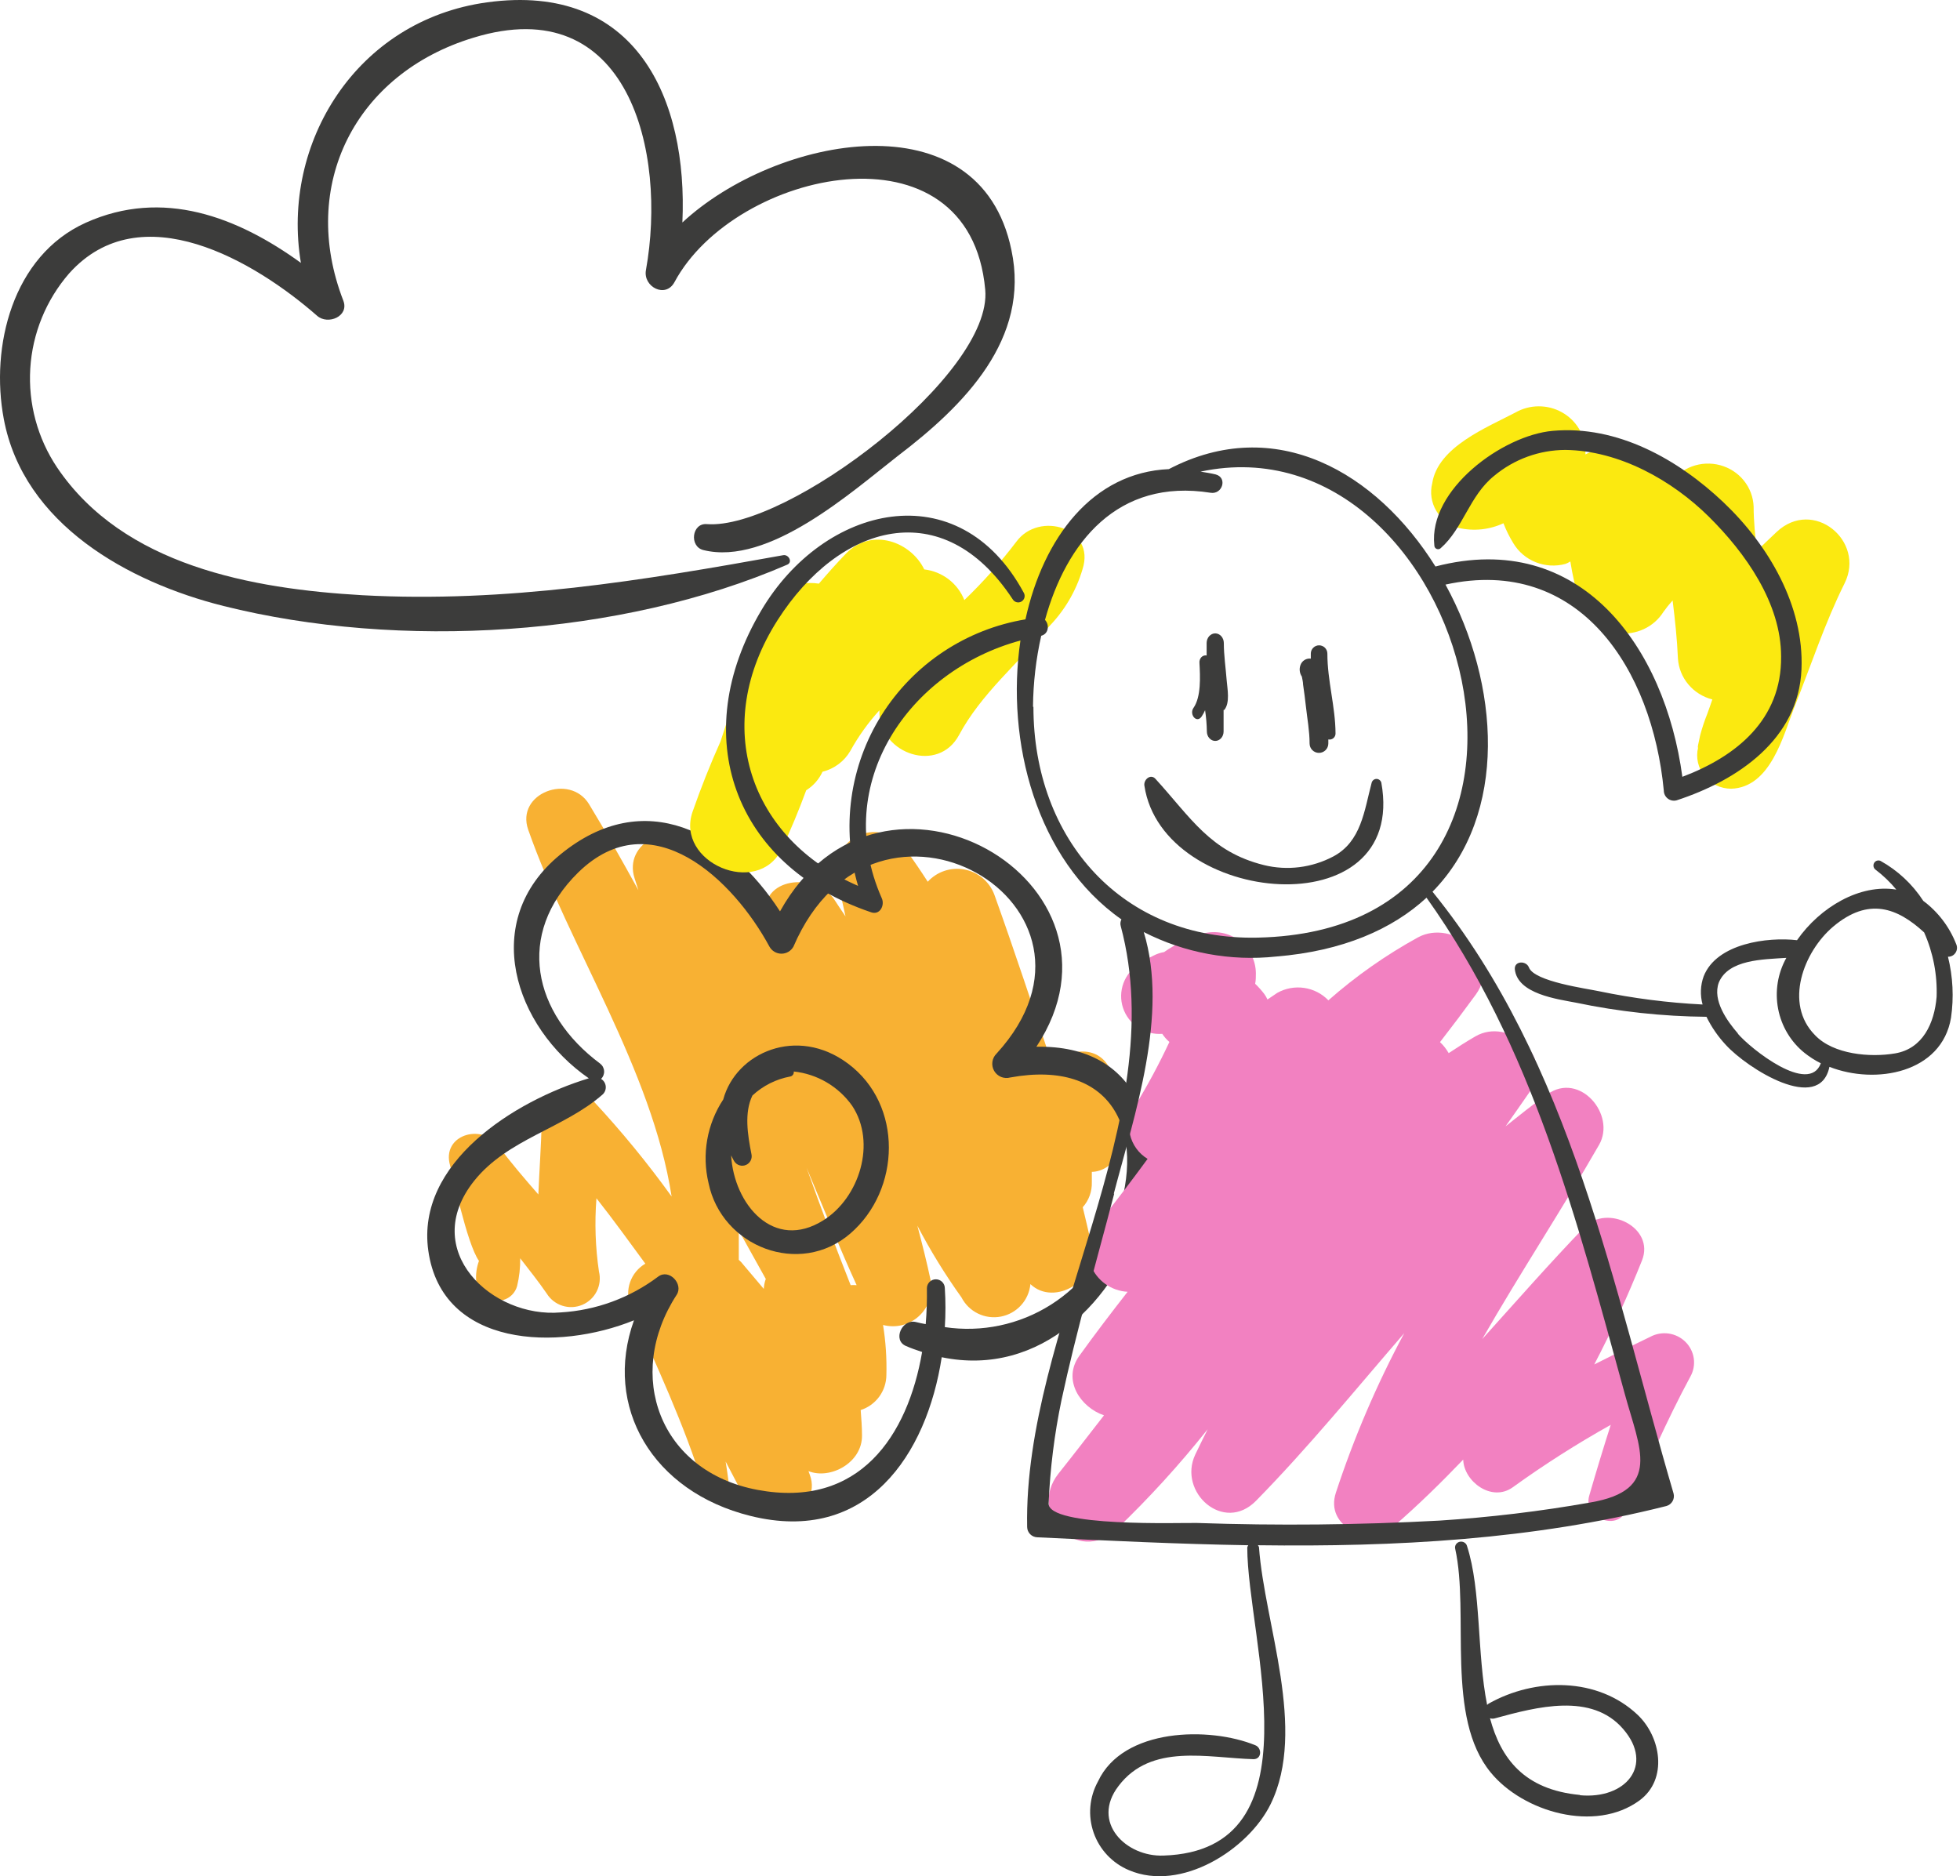 <svg width="164" height="157" viewBox="0 0 164 157" fill="none" xmlns="http://www.w3.org/2000/svg">
<path d="M94.217 94.081C94.007 92.651 93.407 91.481 93.077 90.081C92.437 87.401 89.467 87.521 88.077 89.171C86.477 84.401 84.907 79.621 83.207 74.881C83.009 74.345 82.677 73.868 82.243 73.498C81.808 73.127 81.286 72.874 80.725 72.764C80.165 72.653 79.586 72.689 79.043 72.867C78.5 73.045 78.013 73.36 77.627 73.781C77.047 72.881 76.447 71.991 75.807 71.121C75.414 70.482 74.805 70.005 74.091 69.776C73.377 69.547 72.604 69.581 71.913 69.872C71.222 70.163 70.657 70.692 70.323 71.363C69.988 72.034 69.904 72.803 70.087 73.531C70.277 74.591 70.507 75.631 70.747 76.681C70.407 76.171 70.067 75.681 69.747 75.181C68.157 73.031 63.647 73.341 64.017 76.731C64.017 77.101 64.117 77.471 64.157 77.841C62.426 75.199 60.392 72.769 58.097 70.601C56.037 68.661 52.147 70.541 53.097 73.491C53.197 73.811 53.307 74.141 53.417 74.491C52.087 72.071 50.727 69.661 49.287 67.291C47.687 64.671 43.127 66.371 44.197 69.431C47.657 79.291 54.547 89.481 56.197 100.121C54.18 97.319 51.989 94.647 49.637 92.121C49.279 91.78 48.831 91.55 48.346 91.459C47.86 91.368 47.359 91.42 46.902 91.608C46.446 91.797 46.054 92.114 45.774 92.521C45.495 92.928 45.339 93.407 45.327 93.901C45.277 95.901 45.127 97.951 45.047 99.951C43.877 98.611 42.717 97.261 41.657 95.831C40.277 93.981 36.937 94.981 37.657 97.511C37.827 98.091 39.047 104.061 40.077 105.511C39.876 106.057 39.798 106.641 39.847 107.221C39.852 107.469 39.914 107.713 40.027 107.934C40.14 108.155 40.302 108.348 40.5 108.498C40.698 108.648 40.927 108.751 41.171 108.8C41.414 108.849 41.666 108.842 41.907 108.781H42.107C42.383 108.703 42.636 108.556 42.839 108.353C43.042 108.15 43.189 107.898 43.267 107.621C43.451 106.858 43.539 106.075 43.527 105.291C44.297 106.291 45.047 107.221 45.747 108.241C46.048 108.727 46.513 109.089 47.057 109.263C47.602 109.437 48.191 109.41 48.718 109.189C49.245 108.967 49.675 108.564 49.932 108.053C50.188 107.542 50.254 106.956 50.117 106.401C49.817 104.372 49.746 102.315 49.907 100.271C51.317 102.061 52.657 103.911 53.997 105.741C53.404 106.088 52.953 106.634 52.724 107.282C52.496 107.93 52.504 108.638 52.747 109.281C54.917 114.281 57.267 119.191 58.877 124.461C59.217 125.571 61.137 125.461 60.987 124.171C60.907 123.551 60.817 122.921 60.717 122.301C61.297 123.411 61.887 124.521 62.447 125.641C63.907 128.571 68.927 126.491 67.757 123.401L67.647 123.101C69.487 123.841 72.167 122.381 72.127 120.101C72.127 119.391 72.067 118.691 72.017 117.991C72.638 117.791 73.18 117.4 73.566 116.874C73.952 116.348 74.162 115.713 74.167 115.061C74.205 113.658 74.111 112.255 73.887 110.871C74.408 111.009 74.957 111.015 75.481 110.886C76.005 110.757 76.489 110.499 76.887 110.134C77.286 109.77 77.586 109.311 77.76 108.8C77.935 108.289 77.978 107.743 77.887 107.211C77.557 105.651 77.167 104.101 76.757 102.561C77.845 104.644 79.078 106.649 80.447 108.561C80.749 109.15 81.234 109.626 81.829 109.916C82.424 110.206 83.098 110.295 83.748 110.17C84.398 110.045 84.991 109.712 85.436 109.222C85.881 108.732 86.155 108.11 86.217 107.451C88.217 109.371 92.007 107.131 91.327 104.151C91.097 103.101 90.847 102.061 90.597 101.021C91.108 100.447 91.38 99.699 91.357 98.931V98.061C93.117 98.021 94.507 95.871 94.217 94.081ZM71.657 107.541C71.497 107.526 71.336 107.526 71.177 107.541C69.89 104.281 68.66 101.004 67.487 97.711C68.877 101.011 70.217 104.351 71.677 107.541H71.657ZM64.067 107.041C63.977 107.302 63.923 107.575 63.907 107.851C63.337 107.181 62.767 106.511 62.217 105.851C62.099 105.693 61.965 105.549 61.817 105.421C61.817 104.601 61.817 103.781 61.817 102.961C62.563 104.314 63.32 105.674 64.087 107.041H64.067Z" fill="#F8B133"/>
<path d="M70.957 89.001C66.687 85.811 61.577 88.081 60.517 92.001C59.843 93.021 59.387 94.169 59.175 95.373C58.964 96.577 59.002 97.812 59.287 99.001C60.387 104.341 66.917 106.871 71.147 103.221C75.377 99.571 75.587 92.451 70.957 89.001ZM68.897 102.111C64.737 104.731 61.407 100.771 61.177 96.681C61.267 96.851 61.337 97.021 61.447 97.191C61.548 97.345 61.701 97.459 61.879 97.513C62.056 97.566 62.246 97.555 62.416 97.483C62.587 97.41 62.726 97.28 62.81 97.115C62.894 96.95 62.918 96.761 62.877 96.581C62.547 94.911 62.267 93.101 62.957 91.671C63.838 90.852 64.934 90.301 66.117 90.081C66.212 90.064 66.296 90.01 66.352 89.932C66.408 89.853 66.431 89.756 66.417 89.661C67.386 89.764 68.323 90.073 69.164 90.566C70.005 91.059 70.732 91.725 71.297 92.521C73.367 95.631 71.897 100.231 68.897 102.111Z" fill="#3C3C3B"/>
<path d="M86.717 87.591C95.827 73.811 73.717 61.061 65.267 76.261C61.017 69.701 53.957 65.701 46.877 71.511C40.087 77.071 43.057 85.941 49.267 90.231C42.997 92.131 34.807 97.321 35.837 104.651C36.977 112.781 46.677 113.071 53.047 110.481C50.447 117.721 54.597 124.821 62.797 126.851C72.547 129.271 77.547 121.711 78.797 113.571C95.437 117.021 104.027 87.231 86.717 87.591ZM79.057 111.051C79.127 109.969 79.127 108.883 79.057 107.801C79.057 107.602 78.978 107.411 78.837 107.27C78.696 107.13 78.506 107.051 78.307 107.051C78.108 107.051 77.917 107.13 77.776 107.27C77.636 107.411 77.557 107.602 77.557 107.801C77.574 108.802 77.54 109.803 77.457 110.801C77.187 110.751 76.927 110.701 76.657 110.631C75.477 110.321 74.657 112.151 75.807 112.631C76.257 112.831 76.707 112.981 77.157 113.131C75.957 120.131 71.907 126.261 63.387 124.671C55.187 123.141 52.247 115.071 56.617 108.351C57.207 107.451 55.997 106.141 55.077 106.821C52.712 108.604 49.873 109.648 46.917 109.821C41.167 110.321 35.047 104.631 39.667 98.821C42.467 95.301 47.187 94.431 50.427 91.581C50.519 91.495 50.591 91.388 50.636 91.27C50.68 91.151 50.697 91.024 50.684 90.898C50.672 90.773 50.63 90.651 50.563 90.544C50.496 90.437 50.405 90.347 50.297 90.281C50.383 90.195 50.45 90.093 50.494 89.979C50.537 89.865 50.556 89.744 50.548 89.623C50.541 89.501 50.507 89.383 50.45 89.276C50.393 89.168 50.313 89.075 50.217 89.001C44.587 84.811 43.117 78.171 48.387 73.001C54.537 67.001 61.387 73.651 64.387 79.221C64.487 79.397 64.632 79.544 64.808 79.647C64.984 79.749 65.183 79.803 65.387 79.803C65.59 79.803 65.79 79.749 65.965 79.647C66.141 79.544 66.286 79.397 66.387 79.221C73.247 63.221 94.717 75.771 83.387 88.161C83.197 88.345 83.073 88.588 83.037 88.85C83 89.112 83.052 89.379 83.183 89.608C83.316 89.838 83.52 90.017 83.765 90.117C84.01 90.217 84.282 90.232 84.537 90.161C93.047 88.611 95.987 94.631 93.417 101.971C92.51 104.955 90.561 107.514 87.925 109.181C85.289 110.848 82.141 111.512 79.057 111.051Z" fill="#3C3C3B"/>
<path d="M84.627 20.917C81.977 8.057 64.947 11.337 57.097 18.617C57.567 8.317 53.257 -1.523 40.747 0.197C29.837 1.697 23.497 11.957 25.177 21.997C19.877 18.157 13.627 15.737 7.177 18.637C1.037 21.407 -0.823 29.017 0.317 35.057C1.967 43.877 10.757 48.717 18.697 50.707C33.407 54.387 51.917 53.297 65.877 47.247C66.347 47.037 65.987 46.377 65.537 46.457C53.737 48.587 42.377 50.457 30.327 49.807C21.087 49.277 10.327 47.337 4.777 39.117C3.141 36.676 2.353 33.765 2.533 30.833C2.714 27.9 3.854 25.108 5.777 22.887C11.777 16.177 21.357 21.887 26.537 26.427C27.427 27.217 29.237 26.477 28.727 25.157C24.987 15.507 29.727 6.157 39.607 3.157C52.607 -0.843 55.827 12.727 54.047 22.607C53.797 23.997 55.687 24.997 56.437 23.607C61.497 14.177 81.147 9.897 82.437 24.237C83.097 31.347 65.837 44.377 59.137 43.857C57.887 43.757 57.657 45.727 58.847 46.027C64.307 47.387 71.257 41.167 75.117 38.157C80.687 33.917 86.217 28.367 84.627 20.917Z" fill="#3C3C3B"/>
<path d="M88.564 123.313C89.85 121.698 91.113 120.059 92.375 118.433C90.4 117.763 88.868 115.468 90.306 113.46C91.615 111.637 92.972 109.861 94.351 108.095C93.682 108.059 93.037 107.833 92.493 107.446C91.95 107.058 91.53 106.525 91.284 105.91C91.038 105.294 90.976 104.622 91.105 103.973C91.234 103.323 91.549 102.724 92.013 102.246C93.385 100.508 94.721 98.75 96.023 96.974C95.653 96.749 95.332 96.454 95.08 96.105C94.827 95.756 94.649 95.36 94.554 94.942C94.459 94.523 94.45 94.09 94.528 93.669C94.605 93.247 94.768 92.845 95.006 92.486C96.051 90.774 96.999 89.006 97.847 87.19C97.617 86.991 97.416 86.762 97.25 86.51C96.535 86.562 95.823 86.377 95.228 85.983C94.632 85.589 94.188 85.01 93.966 84.337C93.744 83.665 93.757 82.938 94.002 82.274C94.248 81.609 94.712 81.045 95.321 80.672C95.689 80.406 96.08 80.175 96.49 79.98C96.775 79.828 97.083 79.723 97.402 79.668C98.391 78.978 99.489 78.455 100.652 78.122C101.171 77.982 101.716 77.962 102.244 78.063C102.772 78.165 103.269 78.384 103.698 78.705C104.126 79.027 104.474 79.441 104.714 79.916C104.954 80.391 105.08 80.914 105.083 81.445C105.083 81.745 105.083 82.033 105.024 82.322C105.304 82.59 105.563 82.879 105.796 83.187C105.897 83.328 105.984 83.478 106.053 83.637L106.872 83.083C107.553 82.7 108.344 82.553 109.12 82.666C109.895 82.779 110.61 83.145 111.15 83.706C113.447 81.681 115.964 79.913 118.656 78.434C121.555 76.876 125.67 80.199 123.495 83.21C122.513 84.556 121.512 85.887 120.491 87.202C120.778 87.472 121.023 87.783 121.216 88.125C121.941 87.64 122.689 87.167 123.46 86.717C126.254 85.114 130.007 88.425 128.066 91.263C127.377 92.267 126.675 93.259 125.974 94.251C127.143 93.328 128.254 92.417 129.481 91.563C132.17 89.648 135.256 93.27 133.795 95.808C130.638 101.3 127.155 106.584 124.022 112.053C126.851 108.915 129.633 105.742 132.567 102.696C134.461 100.735 138.483 102.696 137.395 105.465C136.211 108.433 134.877 111.34 133.397 114.175C134.941 113.391 136.495 112.629 138.074 111.868C138.544 111.612 139.086 111.514 139.618 111.588C140.15 111.663 140.643 111.906 141.022 112.281C141.402 112.655 141.648 113.142 141.724 113.667C141.799 114.192 141.7 114.726 141.44 115.191C139.465 118.836 137.828 122.69 136.051 126.439C135.233 128.17 132.45 126.935 132.976 125.159C133.549 123.174 134.146 121.202 134.777 119.229C131.949 120.809 129.217 122.55 126.593 124.443C124.817 125.736 122.478 123.959 122.432 122.136C120.585 124.063 118.679 125.932 116.657 127.685C114.634 129.439 110.811 127.801 111.782 124.893C113.292 120.293 115.205 115.83 117.498 111.557C113.418 116.275 109.467 121.132 105.095 125.586C102.382 128.343 98.536 124.859 100.009 121.721C100.348 121.005 100.699 120.302 101.05 119.598C98.692 122.565 96.134 125.371 93.392 127.997C90.107 131.008 85.969 126.589 88.564 123.313Z" fill="#F281C1"/>
<path d="M119.84 40.438C120.309 37.39 124.418 35.775 126.806 34.515C127.396 34.18 128.065 34.002 128.747 34C129.429 33.998 130.1 34.17 130.692 34.501C131.284 34.831 131.778 35.308 132.123 35.883C132.468 36.459 132.654 37.113 132.66 37.78C132.654 37.86 132.654 37.941 132.66 38.021C133.974 37.372 135.485 37.213 136.91 37.574C137.603 37.77 138.229 38.147 138.721 38.663C139.214 39.179 139.555 39.817 139.708 40.507C140.148 39.837 140.794 39.323 141.554 39.039C142.313 38.754 143.146 38.715 143.93 38.926C144.714 39.137 145.409 39.587 145.913 40.212C146.417 40.836 146.704 41.602 146.732 42.397C146.732 43.635 146.873 44.872 146.99 46.098L148.652 44.517C151.72 41.63 156.11 45.262 154.342 48.814C152.691 52.125 151.532 55.688 150.162 59.126C149.214 61.52 148.172 65.897 144.847 66C144.418 65.997 143.995 65.9 143.609 65.715C143.223 65.531 142.885 65.263 142.62 64.933C142.354 64.603 142.168 64.218 142.075 63.808C141.983 63.397 141.986 62.972 142.084 62.563C142.026 62.563 142.084 62.334 142.26 61.52C142.42 60.921 142.615 60.332 142.845 59.756C142.998 59.343 143.138 58.942 143.278 58.53C142.489 58.328 141.785 57.886 141.268 57.269C140.75 56.651 140.446 55.889 140.398 55.092C140.328 53.465 140.153 51.85 139.954 50.246C139.676 50.551 139.418 50.872 139.181 51.208C138.788 51.831 138.219 52.329 137.544 52.643C136.869 52.957 136.115 53.074 135.374 52.98C134.633 52.885 133.935 52.584 133.364 52.111C132.793 51.638 132.374 51.015 132.156 50.315C131.826 49.221 131.571 48.107 131.395 46.98C131.268 47.065 131.13 47.134 130.986 47.187C130.163 47.411 129.288 47.361 128.498 47.046C127.708 46.731 127.047 46.168 126.619 45.445C126.294 44.917 126.02 44.361 125.799 43.784C124.629 44.33 123.303 44.467 122.041 44.173C121.253 43.948 120.584 43.434 120.174 42.738C119.764 42.042 119.644 41.218 119.84 40.438Z" fill="#FBE910"/>
<path d="M57.956 67.907C58.655 65.908 59.435 63.943 60.286 62.048C61.45 58.581 62.428 54.998 63.779 51.578C64.128 50.647 64.791 49.866 65.655 49.366C66.52 48.867 67.532 48.68 68.519 48.839C69.241 47.995 69.987 47.151 70.779 46.331C72.968 44.077 76.241 45.372 77.335 47.648C78.077 47.734 78.78 48.018 79.371 48.47C79.962 48.922 80.418 49.525 80.69 50.214C82.266 48.698 83.722 47.064 85.045 45.325C86.944 42.737 91.707 44.17 90.577 47.637C90.035 49.48 89.038 51.16 87.677 52.525C85.197 55.507 82.099 58.049 80.247 61.505C78.5 64.752 73.714 63.088 73.585 59.714C73.585 59.621 73.585 59.529 73.585 59.436C72.643 60.471 71.827 61.611 71.151 62.834C70.901 63.265 70.566 63.642 70.165 63.941C69.765 64.241 69.308 64.458 68.822 64.579C68.529 65.215 68.056 65.754 67.46 66.127C66.842 67.803 66.167 69.444 65.398 71.062C63.407 75.13 56.466 72.172 57.956 67.907Z" fill="#FBE910"/>
<path d="M63.697 51.082C68.938 42.224 80.213 39.511 85.664 49.603C85.736 49.727 85.755 49.873 85.717 50.011C85.68 50.148 85.59 50.266 85.466 50.337C85.342 50.408 85.195 50.427 85.057 50.39C84.919 50.352 84.802 50.262 84.731 50.139C78.894 41.257 70.222 43.83 65.075 51.873C59.414 60.719 62.74 70.206 71.798 74.129C71.093 71.743 70.904 69.235 71.244 66.77C71.584 64.306 72.444 61.942 73.768 59.834C75.092 57.726 76.849 55.922 78.924 54.542C80.999 53.161 83.344 52.236 85.804 51.827C87.299 44.982 91.43 39.535 97.803 39.255C106.721 34.599 115.172 39.511 120.109 47.403C132.283 44.237 139.321 54.213 140.769 65.003C145.309 63.292 149.079 60.207 149.032 54.946C149.032 50.465 146.044 46.263 142.986 43.236C139.928 40.21 135.516 37.707 130.987 37.649C128.801 37.655 126.686 38.425 125.011 39.826C122.957 41.479 122.42 44.226 120.552 45.867C120.508 45.911 120.451 45.941 120.389 45.953C120.327 45.964 120.263 45.957 120.205 45.932C120.147 45.907 120.098 45.865 120.064 45.812C120.031 45.759 120.014 45.697 120.016 45.634C119.502 40.978 125.723 36.427 129.914 36.054C135.329 35.566 140.418 38.441 144.2 42.026C147.982 45.611 150.958 50.697 150.737 55.994C150.503 61.872 145.379 65.306 140.29 66.97C140.164 67.004 140.032 67.009 139.904 66.984C139.776 66.959 139.656 66.905 139.552 66.826C139.449 66.747 139.364 66.646 139.306 66.53C139.248 66.413 139.217 66.285 139.216 66.155C138.259 56.075 132.213 46.461 120.949 48.917C125.501 57.239 126.225 68.134 119.864 74.618C131.536 89.028 134.944 107.629 140.033 124.972C140.091 125.19 140.061 125.421 139.95 125.617C139.838 125.813 139.655 125.958 139.438 126.02C128.233 128.849 116.759 129.454 105.262 129.303C105.262 129.361 105.344 129.396 105.344 129.477C105.81 135.926 109.371 144.702 106.324 150.953C104.468 154.759 98.831 158.356 94.465 156.494C93.779 156.207 93.162 155.779 92.652 155.239C92.143 154.698 91.753 154.057 91.509 153.357C91.265 152.656 91.171 151.912 91.234 151.173C91.297 150.434 91.515 149.717 91.874 149.067C93.963 144.574 101.212 144.469 105.04 146.041C105.6 146.262 105.589 147.205 104.888 147.205C101.048 147.1 96.321 145.843 93.59 149.451C91.255 152.489 94.22 155.399 97.36 155.271C110.479 154.841 104.363 137.078 104.363 129.489C104.381 129.423 104.409 129.36 104.445 129.303C98.609 129.209 92.668 128.918 86.808 128.639C86.58 128.636 86.362 128.544 86.201 128.383C86.04 128.223 85.948 128.005 85.945 127.778C85.629 111.249 98.118 93.707 93.776 77.493C93.722 77.306 93.743 77.106 93.835 76.934C86.703 71.941 84.135 62.012 85.384 53.596C76.046 56.122 69.533 65.55 73.782 75.165C74.051 75.758 73.619 76.62 72.86 76.329C61.363 72.418 57.476 61.558 63.697 51.082ZM93.228 99.888C91.71 105.708 90.065 111.354 88.816 117.174C88.225 120.011 87.866 122.892 87.742 125.787C87.637 127.824 98.924 127.405 100.161 127.44C106.923 127.673 113.681 127.607 120.436 127.242C124.666 126.971 128.879 126.466 133.053 125.729C139.1 124.705 137.197 121.201 135.96 116.673C131.956 102.111 128.244 87.573 119.362 75.118C116.514 77.749 112.359 79.588 106.768 80.042C102.958 80.448 99.112 79.736 95.702 77.993C97.803 84.884 94.932 93.265 93.193 99.888H93.228ZM86.47 59.148C86.47 70.241 93.917 78.715 105.239 78.459C134.711 77.807 122.864 34.693 100.453 39.465C100.873 39.535 101.282 39.593 101.714 39.698C102.729 39.965 102.286 41.397 101.293 41.234C93.508 40 89.213 45.413 87.439 51.873C87.812 52.257 87.765 53.037 87.123 53.2C86.684 55.149 86.453 57.139 86.435 59.136L86.47 59.148Z" fill="#3C3C3B"/>
<path d="M96.684 65.176C99.643 68.417 101.263 71.269 105.752 72.388C107.708 72.87 109.761 72.615 111.559 71.669C113.904 70.42 114.149 67.851 114.775 65.482C114.803 65.393 114.857 65.316 114.929 65.262C115.001 65.207 115.088 65.178 115.177 65.178C115.266 65.178 115.352 65.207 115.424 65.262C115.496 65.316 115.55 65.393 115.579 65.482C117.812 77.762 97.265 75.794 95.757 65.753C95.668 65.246 96.271 64.716 96.684 65.176Z" fill="#3C3C3B"/>
<path d="M99.863 59.237C100.513 58.301 100.423 56.609 100.363 55.481C100.354 55.392 100.363 55.301 100.391 55.217C100.418 55.132 100.463 55.056 100.521 54.995C100.58 54.933 100.65 54.888 100.727 54.863C100.803 54.838 100.884 54.833 100.963 54.85V53.812C100.963 53.597 101.038 53.39 101.173 53.238C101.308 53.086 101.491 53 101.682 53C101.873 53 102.056 53.086 102.191 53.238C102.326 53.39 102.402 53.597 102.402 53.812C102.402 54.85 102.562 55.898 102.642 56.947C102.702 57.669 102.932 58.797 102.442 59.406H102.382V61.211C102.382 61.42 102.308 61.621 102.177 61.769C102.046 61.917 101.868 62 101.682 62C101.497 62 101.319 61.917 101.188 61.769C101.056 61.621 100.983 61.42 100.983 61.211C100.973 60.613 100.923 60.017 100.833 59.429C100.753 59.61 100.659 59.784 100.553 59.947C100.133 60.579 99.483 59.778 99.863 59.237Z" fill="#3C3C3B"/>
<path d="M108.816 55.648C108.877 55.473 108.996 55.325 109.154 55.228C109.311 55.131 109.497 55.09 109.68 55.114V54.693C109.68 54.509 109.753 54.333 109.883 54.203C110.013 54.073 110.189 54 110.373 54C110.557 54 110.733 54.073 110.863 54.203C110.993 54.333 111.066 54.509 111.066 54.693C111.066 56.966 111.737 59.125 111.748 61.375C111.75 61.45 111.734 61.525 111.703 61.593C111.672 61.662 111.626 61.722 111.568 61.77C111.51 61.818 111.442 61.853 111.369 61.871C111.296 61.889 111.22 61.89 111.146 61.875C111.146 61.989 111.146 62.102 111.146 62.216C111.146 62.424 111.063 62.623 110.916 62.77C110.769 62.917 110.57 63 110.362 63C110.154 63 109.954 62.917 109.807 62.77C109.66 62.623 109.578 62.424 109.578 62.216C109.578 61.182 109.385 60.148 109.271 59.125C109.203 58.511 109.123 57.886 109.032 57.273C109.032 57.045 108.964 56.83 108.93 56.614C108.835 56.474 108.775 56.313 108.756 56.145C108.736 55.976 108.757 55.806 108.816 55.648Z" fill="#3C3C3B"/>
<path d="M122.75 129.369C123.953 133.088 123.568 138.347 124.434 142.669C124.472 142.624 124.517 142.585 124.566 142.553C128.462 140.363 133.681 140.34 137.012 143.48C138.972 145.322 139.586 148.878 137.193 150.651C133.465 153.397 127.44 151.613 124.746 148.334C120.91 143.7 122.967 135.046 121.764 129.612C121.748 129.55 121.744 129.485 121.753 129.421C121.763 129.357 121.785 129.296 121.819 129.24C121.853 129.185 121.898 129.137 121.952 129.098C122.005 129.059 122.066 129.031 122.131 129.015C122.196 128.999 122.263 128.996 122.329 129.005C122.395 129.014 122.459 129.036 122.517 129.068C122.574 129.101 122.624 129.145 122.664 129.196C122.705 129.248 122.734 129.306 122.75 129.369ZM132.202 150.222C136.002 150.581 138.455 147.731 135.81 144.673C133.164 141.614 128.595 142.831 125.107 143.781C124.967 143.828 124.815 143.828 124.674 143.781C125.576 147.141 127.524 149.759 132.202 150.199V150.222Z" fill="#3C3C3B"/>
<path d="M127.931 80.957C128.383 82.139 132.751 82.719 133.794 82.944C136.651 83.538 139.549 83.91 142.461 84.055C142.245 83.277 142.277 82.448 142.554 81.69C143.643 78.934 147.907 78.39 150.363 78.674C152.298 75.895 155.635 73.944 158.671 74.44C158.156 73.818 157.573 73.259 156.933 72.773C156.848 72.711 156.789 72.62 156.767 72.516C156.745 72.412 156.762 72.304 156.814 72.212C156.866 72.12 156.95 72.052 157.049 72.02C157.149 71.988 157.256 71.995 157.35 72.039C158.793 72.841 160.022 73.99 160.93 75.386C162.167 76.307 163.123 77.566 163.688 79.017C163.737 79.132 163.757 79.259 163.745 79.384C163.733 79.509 163.691 79.629 163.621 79.733C163.552 79.837 163.458 79.921 163.348 79.978C163.238 80.035 163.116 80.062 162.993 80.058C163.408 81.727 163.495 83.463 163.248 85.167C162.472 89.779 156.956 90.796 153.075 89.271C152.24 93.245 146.192 89.389 144.419 87.45C143.762 86.749 143.211 85.951 142.785 85.084C139.114 85.052 135.455 84.655 131.859 83.901C130.341 83.606 126.946 83.18 126.749 81.087C126.714 80.389 127.711 80.377 127.931 80.957ZM158.567 88.147C160.884 87.757 161.857 85.628 162.043 83.417C162.109 81.561 161.752 79.715 161 78.024C158.775 75.978 156.365 75.032 153.387 77.539C150.908 79.644 149.251 83.984 151.87 86.622C153.411 88.242 156.493 88.502 158.567 88.147ZM145.404 86.492C146.482 87.757 151.36 91.648 152.356 88.975C151.876 88.737 151.422 88.447 151.001 88.112C149.851 87.194 149.064 85.885 148.783 84.423C148.502 82.961 148.746 81.445 149.471 80.152C147.524 80.282 144.616 80.282 143.817 82.222C143.272 83.712 144.512 85.439 145.427 86.492H145.404Z" fill="#3C3C3B"/>
</svg>
